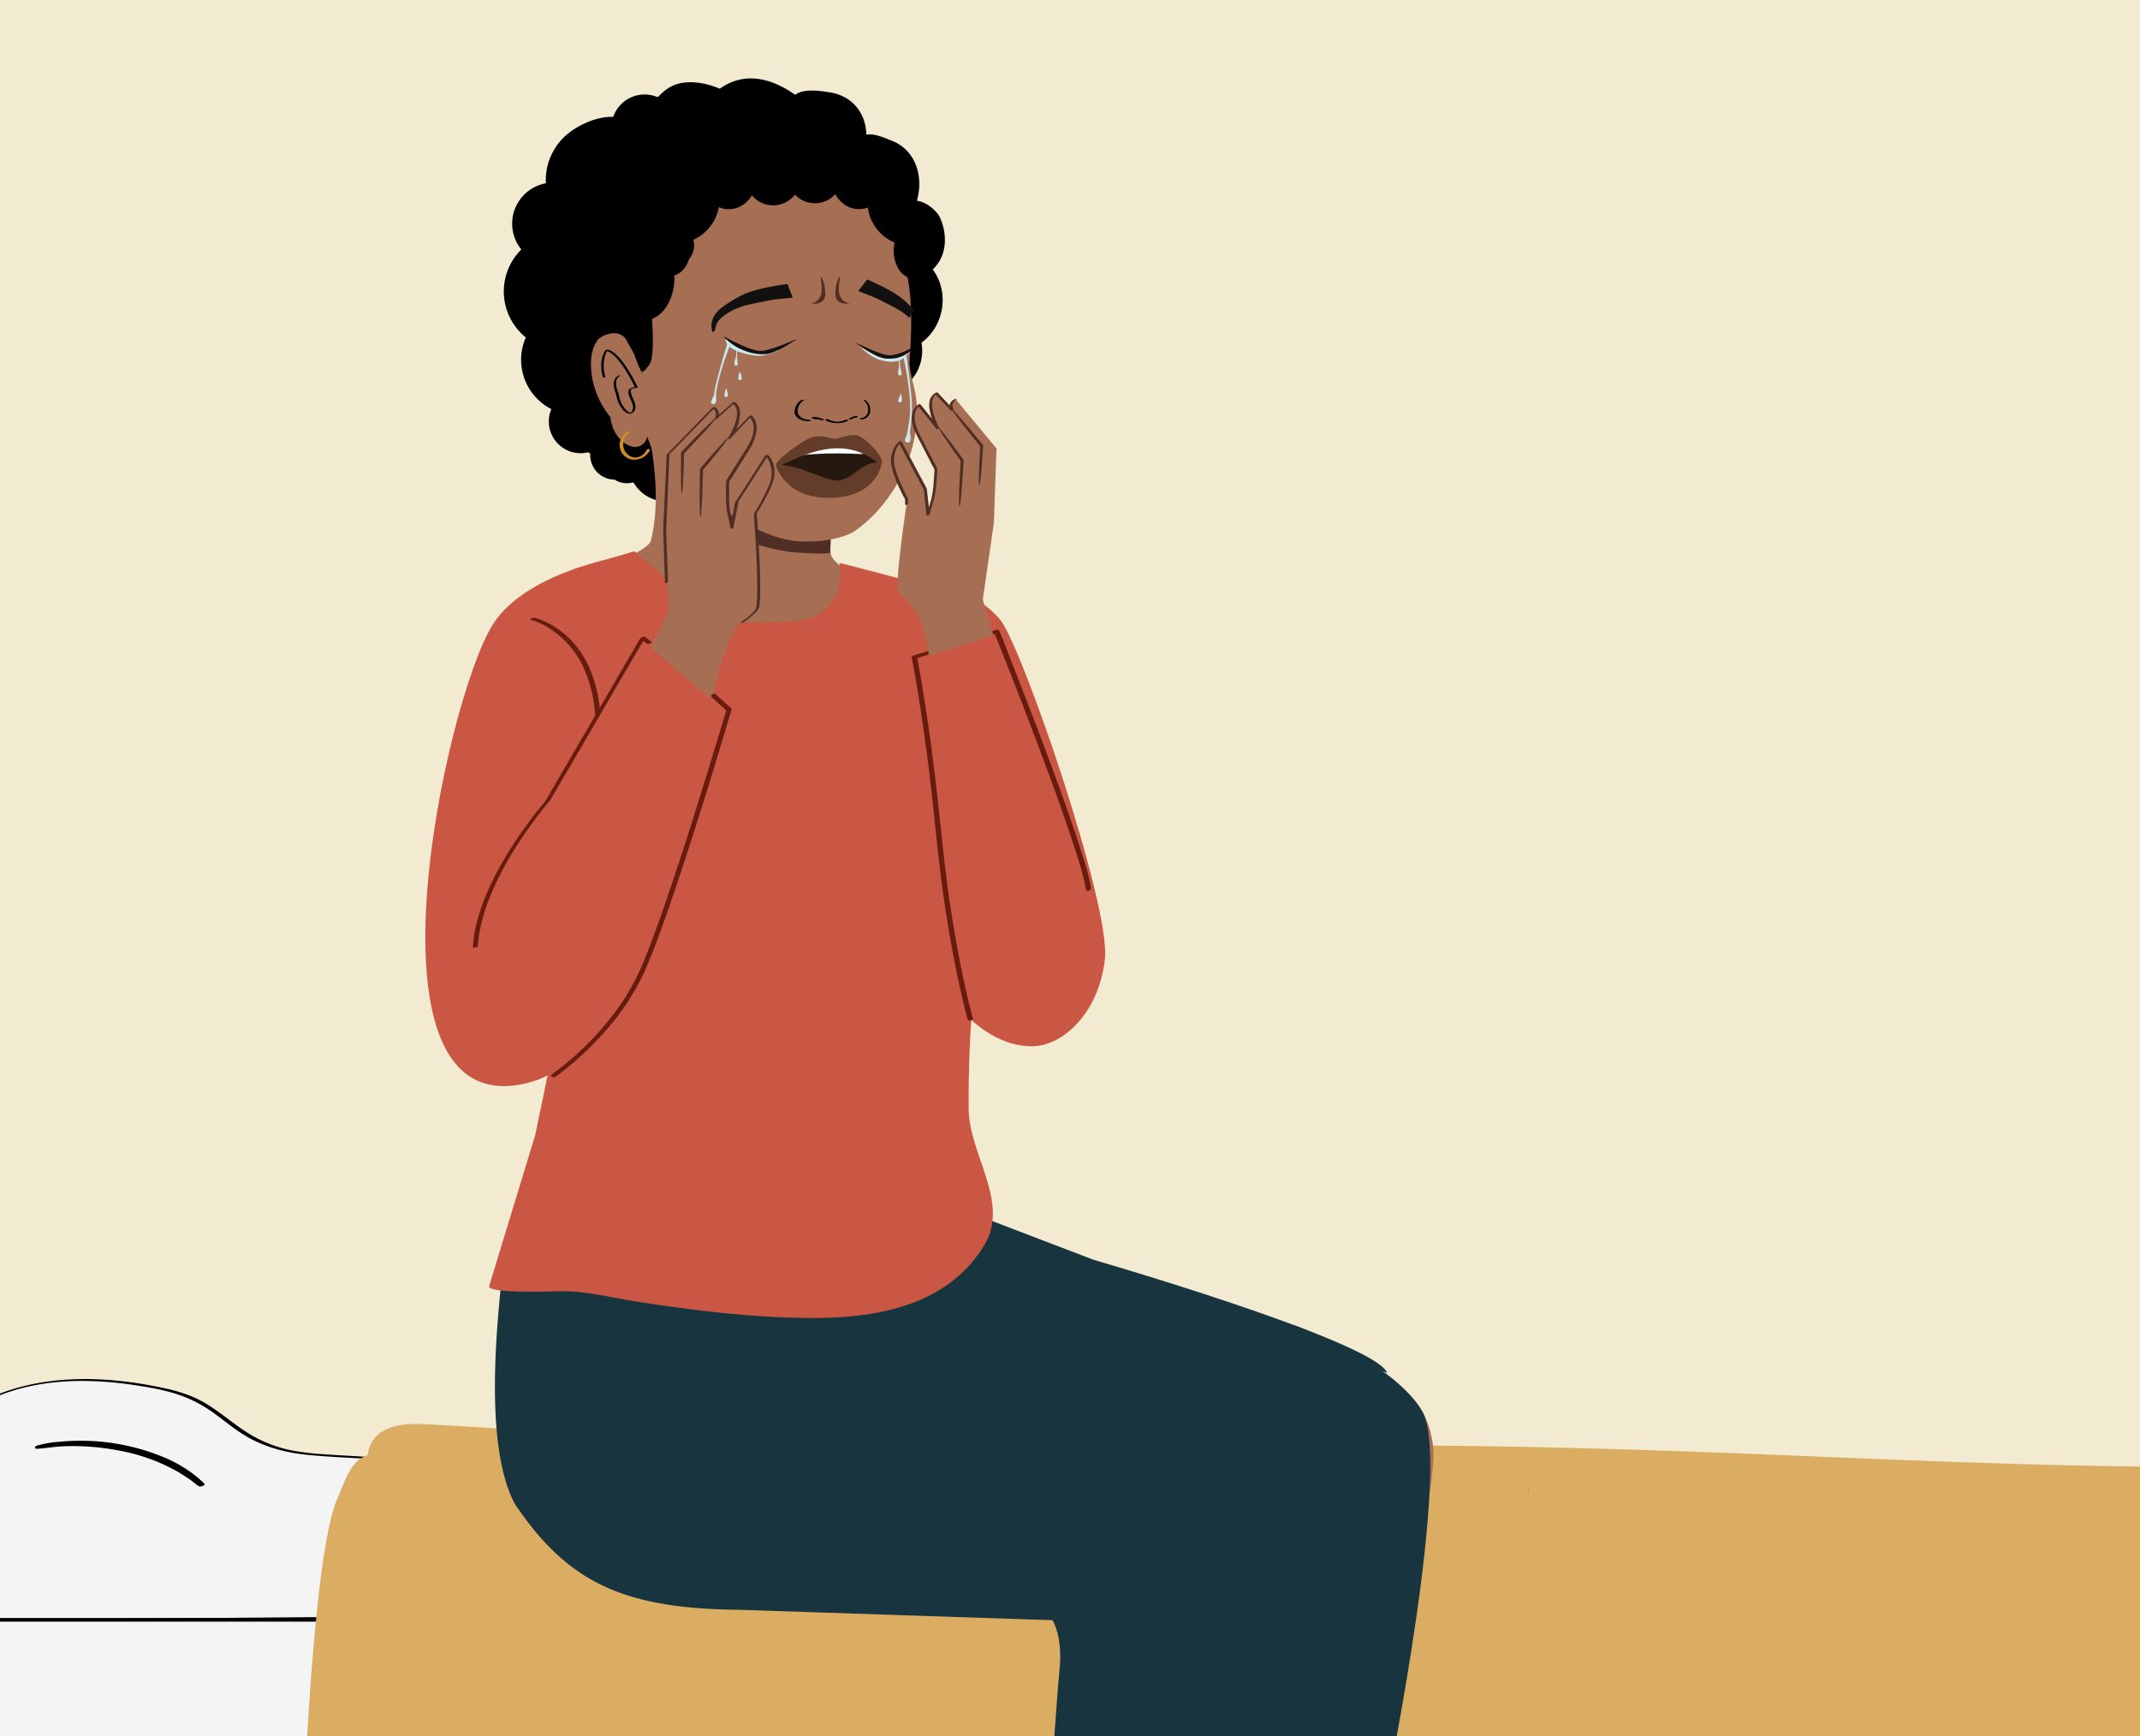 <svg xmlns="http://www.w3.org/2000/svg" viewBox="0 0 1303.15 1057.31"><rect x="0" y="0" width="1303.15" height="1057.31" fill="#808080" stroke="none"/><defs><style>.cls-1{fill:#f2ebd1;}.cls-2{fill:#7c4b3a;}.cls-3{fill:#f4f4f4;}.cls-4{fill:#dbad63;}.cls-5{fill:#a66e53;}.cls-6{fill:#4f2e25;}.cls-7{fill:#010101;}.cls-8{fill:#13110f;}.cls-9{fill:#ce8d2a;}.cls-10{fill:#a66f54;}.cls-11{fill:#18343f;}.cls-12{fill:#24180f;}.cls-13{fill:#fff;}.cls-14{fill:#643c2a;}.cls-15{fill:#c95744;}.cls-16{fill:#681c0e;}.cls-17{fill:#c8e8eb;}</style></defs><g id="Layer_12" data-name="Layer 12"><polyline class="cls-1" points="1390.86 1350.37 1390.86 -39.33 -129.88 -39.33 -129.88 1350.37"/><path class="cls-2" d="M1542.4,930.26v529.68h-51.08V1339.8H-85.77v120.14h-51.08V927.43a16.4,16.4,0,0,1,16.26-16.5h18.52a16.4,16.4,0,0,1,16.3,16.5V1142.7h1577v-218h0a16.4,16.4,0,0,1,16.3-16.5H1526C1535,908.21,1542.27,915.59,1542.4,930.26Z"/><path class="cls-3" d="M309.34,984.33l-366.22,3c-19.27-12.68-14.24-49.56,4.84-56.8-13.46-33.18,8.9-60.3,42.17-77.07s73.71-15.4,110.44-7.28,38.14,29.16,74.85,37.3c24.55,5.46,84.19,1.73,105,15.11C308.79,916.8,321.34,954.07,309.34,984.33Z"/><path d="M310.32,983.77l-12,.09-32.06.27-46.89.38-55.59.45-59.38.49-57.06.47-49.34.4-36,.29-11.31.1c-1.93,0-3.93.19-5.85,0-1-.07-.48,0-1.58-.85a26.74,26.74,0,0,1-8.95-13,40,40,0,0,1,3.5-32.22c2.5-4.17,6.09-8,10.7-9.84.14-.06,1.12-.37,1-.68a50.73,50.73,0,0,1-3.78-23.56,48.85,48.85,0,0,1,7.44-21.21c9-14.48,23.88-24.91,39-32.31,18.15-8.9,38.46-12.19,58.55-12.13a210.4,210.4,0,0,1,30.7,2.46c9.81,1.47,19.85,3.17,29.2,6.57a81.05,81.05,0,0,1,19.37,10.38c5.46,3.88,10.6,8.2,16.18,11.92,12.1,8.06,25.85,12.1,40.21,13.59,14.79,1.54,29.67,1.87,44.49,3,13.72,1,28.27,2,41.26,6.89,6.37,2.39,11.9,6.46,16.85,11.07a73.39,73.39,0,0,1,14.82,19.39,72.46,72.46,0,0,1,7.5,47,64.81,64.81,0,0,1-3.34,11.51c-.16.39,2.65.17,2.93-.56,12.11-30.91-1.17-69-29.47-86.28-4.9-3-10.6-4.64-16.15-5.9a177.12,177.12,0,0,0-21.74-3.3c-15.57-1.55-31.22-2-46.81-3.14a155,155,0,0,1-18.48-2.19,80.29,80.29,0,0,1-23.95-8.72c-12.43-7-22.44-17.49-35.56-23.41-8.68-3.92-18-5.91-27.34-7.59A234,234,0,0,0,61.45,840c-20-1-40.39,1-59.32,7.8-29.08,10.44-64.58,35.74-59.07,71a55.75,55.75,0,0,0,3.41,12.09l1-.67c-9.86,3.85-15.39,13.54-17.29,23.57-2,10.56-.19,22.75,7.56,30.7,1.19,1.23,2.93,3.29,4.73,3.36.6,0,1.2,0,1.8,0l8-.07,31-.25,46.32-.38,55.87-.46,59.7-.48,57.8-.48,50.16-.41,36.79-.3,17.69-.14h.76a3.47,3.47,0,0,0,2.11-.56C310.77,984,311.05,983.76,310.32,983.77Z"/><g id="freepik--Character--inject-2"><path class="cls-3" d="M1428.87,986.36H-48.27c-20.71,0-37.5,16-37.5,35.71v144.45c0,23.44,20,42.45,44.58,42.45H1491.68V1046.16c0-33.09-28.18-59.92-62.93-59.92Z"/><path d="M1429.52,985.25H-41.25c-14.14,0-27.9,2.52-37.71,14.1-8.47,10-8.56,21.41-8.56,33.6v49c0,28.19-.56,56.45,0,84.64.53,26.69,23,43.38,48.3,43.47,21.72.08,43.44,0,65.17,0H1491c.64,0,2.39-.31,2.39-1.29v-142.2c0-10.27.91-21.29-1-31.44-5.6-30-33.51-49.53-63.06-50-.59,0-3.31.82-2.25,1.83l.13.12c1,.95,4.29-.41,3.21-1.44l-.13-.12-2.24,1.84c29.89.5,57.36,21.29,61.34,51.83,1.23,9.43.48,19.38.48,28.86v141.09l2.39-1.29H-36.62c-24.56,0-46.8-15.36-47.4-41.71-.66-28.4,0-56.89,0-85.3v-48.25c0-15,1-29.36,15-38.92,9.52-6.5,19.35-6.19,30-6.19H1428.23C1429.71,987.48,1431.86,985.25,1429.52,985.25Z"/><path class="cls-4" d="M1492.92,1239.67V963.2c-.06-37.43-27.23-67.76-60.79-67.88l-76.48-.38c-.88-.88-1.81-1.78-2.72-2.67a31.69,31.69,0,0,1-8.3,1.07c-82.37-.06-164.69-3.31-247-6.75-143.48-6-286.45-9.94-429.94-2-139.81,7.75-270.45-10.4-410.52-17.42-9.3-.46-31.14,0-33.22,18.77-10,4.07-11.81,10.71-18.8,27.28-16,37.93-22.33,216.52-24.43,298l-8.61,119.22c46.52,1.58,86.37-42.1,132.74-46.81,55.72-5.66,107,45.68,162.81,40.52,44.32-4.12,82.11-43.52,126.47-48.52,51.57-6,101.27,35.65,152.58,27.32,37.9-6.29,72.44-39.52,110.26-32.48,29.28,5.33,52.84,34.31,82.38,37.48,42.34,4.58,76.51-44.56,118.85-49.1,55.68-6,99.66,65.47,155.68,64.76,43.68-.67,80.09-45.31,123.78-46.48,21.77-.58,42.46,9.83,63.07,18.08s43.46,14.41,63.85,5.49S1494.53,1289.65,1492.92,1239.67Z"/></g><path d="M119.5,901.21l-1.77-1.55-2.29-1.6a47.84,47.84,0,0,0-5.53-3.73l-3.3-2-3.7-1.88c-2.52-1.38-5.34-2.42-8.28-3.69A129.88,129.88,0,0,0,75,881.07a150.77,150.77,0,0,0-20.15-2.53,136.26,136.26,0,0,0-16.54.19c-2.34.16-4.47.41-6.33.65s-3.44.47-4.75.76a21.4,21.4,0,0,0-4,.93,26.69,26.69,0,0,0,4.08-.38c1.29-.22,2.89-.33,4.75-.52a60.64,60.64,0,0,1,6.31-.43,132.14,132.14,0,0,1,16.45,0,169.09,169.09,0,0,1,20,2.71,142.65,142.65,0,0,1,19.55,5.44c2.91,1.25,5.73,2.23,8.26,3.56l3.67,1.77,3.3,1.9a61.8,61.8,0,0,1,5.58,3.48l2.29,1.52,1.81,1.42a27.6,27.6,0,0,0,3.47,2.58A29.86,29.86,0,0,0,119.5,901.21Z"/><path d="M121.25,900.48a79,79,0,0,0-21-12.89,131.84,131.84,0,0,0-50-10.27A134,134,0,0,0,35.6,878a61.76,61.76,0,0,0-12.68,2.19c-.5.16-1.55.51-1.63,1.17s.64.83,1.14.82c3.81-.09,7.62-.79,11.41-1.14s7.6-.47,11.39-.45a147.3,147.3,0,0,1,26.17,2.51,114.62,114.62,0,0,1,36.22,12.74c2.55,1.46,5,3.05,7.42,4.67l.66.44c.35.24-.13-.1,0,0l1.27,1c1.37,1.07,2.69,2.16,4.16,3.1.8.52,4.26-.57,3.25-1.64a33.42,33.42,0,0,0-3.17-2.9,2.56,2.56,0,0,0-2.49,0c-.36.15-1.68.95-1,1.49a33.53,33.53,0,0,1,3.17,2.91l3.25-1.64c-2-1.25-3.61-2.88-5.54-4.16-2.36-1.58-4.7-3.23-7.19-4.6-3.2-1.78-6.38-3.55-9.74-5-16-7-33.95-10.49-51.42-10.95-4.32-.11-8.62,0-12.93.24-2.29.11-4.58.38-6.86.59s-4.38.65-6.59.7l-.48,2A54.36,54.36,0,0,1,34,880.12a119.41,119.41,0,0,1,12.25-.68,135.79,135.79,0,0,1,24.89,2.16c12.29,2.17,24.74,6.13,35.49,12.58a76.29,76.29,0,0,1,11.09,7.76C118.74,902.81,122.26,901.36,121.25,900.48Z"/><path d="M317.45,151.93a25,25,0,0,1,21-40.68,27.27,27.27,0,0,1,33.89-33,20.18,20.18,0,0,1,34.24-15c.39-.36.79-.72,1.2-1.06a28.68,28.68,0,0,1,40.41,3.54,23.75,23.75,0,0,1,28.68,13.43l45.57,176.42a45.35,45.35,0,0,1-43.12,26.16,39.47,39.47,0,0,1-53.61,11.94,22.95,22.95,0,0,1-39.92.1c-2,.36-6.71,1.38-11.45-1.69,2.16-6.44,4.09-12.41-4.72-12.38s-17.62-8-18.78-16.78c-.79-5.93-8.39-9.11-13.52-7.71a10.51,10.51,0,0,0-2.1.8,20.09,20.09,0,0,1,3.1-5.73l-.86-.37a33.72,33.72,0,0,1-17.27-44.44,36.93,36.93,0,0,1-3-2.72A35.94,35.94,0,0,1,317.45,151.93Z"/><path class="cls-5" d="M391.24,247.34s14.17,47.8,5,82.21c-1.28,4.79-24.69,15.09-24.7,15.09,1-.55,22.47,14.24,23.39,14.8,16.29,9.94,15,39.49,36,41.57,22.2,2.21,55.48,8.7,76.26.49,14.57-5.76,13.88-31.61,25.65-41.45,0,0-24.88-16.14-26.68-21.71s-1-52.62-1-52.62"/><path class="cls-6" d="M428.68,302.2s-.42,25.73,52.42,33.95c0,0,22.52,1.76,24.39.4l.73-14Z"/><circle cx="374.39" cy="277.09" r="15"/><circle cx="353.53" cy="256.64" r="19.34"/><path d="M544.46,238.56c11.82-4.23,19-17.07,16.68-29.84,13.42-10,16.93-29.38,7.82-43.27q-.47-.7-1-1.38c8.75-8,9.18-21.18,4.37-31.76-1.68-3.68-8.44-9.68-14-10,4.32-15.24-.93-31-15.27-36.63-4.59-1.79-10.66-4.59-15.54-3.68-.11-12.7-8.29-23.64-22.19-25.74-6.4-1-15.72-2.46-21.13,1.46-15.18-10.75-33.18-15.11-49-1.18a38.28,38.28,0,0,0-3.08,3c-16.58-9.45-37.65-2.71-47.08,15.07-.16.29-.31.59-.46.9-10.28-10.07-33.79-1-43.41,10.41s-11,26.1-5.85,37.29c-11.87,5.87-17.25,20.65-12,33a23.45,23.45,0,0,0,7.95,10C318,185,320.93,211,337.84,225c-2.75,19.71,6,38.89,22.14,48.57"/><path class="cls-5" d="M514.11,118.72c.15.11.32.21.48.32a5.3,5.3,0,0,1-.49-.71Zm18.12,3.33q.4.36.87.72v-.33S532.22,121.66,532.23,122.05ZM421.15,294.54c17.25,16.95,43.14,32.45,62.54,34.82,9.5,1.16,28.5.15,38-6.81,23.79-17.47,40.1-49.88,36.1-80.71-.74-5.68-4.24-16.26-3.93-21.74.35-6.33,3.26-38.15-2.75-57.28-7.32-23.31-17.92-33.47-17.92-33.47-.91-3.94,9-2.28,6.83-5.42l-1.72,0a1.7,1.7,0,0,1,.88,1.57,13.48,13.48,0,0,1-6.06-2.75v.06c-2.57,1.22-5.17.07-7.34-1.88,0,.39.44,1.18.87,1.17a8.63,8.63,0,0,1-6.92-2.28c0,.39.45,1.18.46,1.57a15.7,15.7,0,0,1-5.58-2.37c.4.51,10.1-1.12,10.1-.84-2.57.42.39,1.25-1.78-.7l-2.16-1.44c-2.15.42-2,1.71-3.79.16.43.39-1.24-4.34-1.24-4-2.58,0-1.88-.15-4.05-1.3,0,.39-7,2.65-7,3-2.15,0-1.56,2-3.3.43.44.39,1.53-1.67,2-1.28-2.58.43-3.53,2.1-5.71.15.44.39-8.56-4.23-8.56-4.23-2.58.43-2.14,1.24-4.31-.32.88.78-11.93-.58-11.49.2-2.15,0,4.21,7.84,2.48,6.68,0,.39-5-1.13-5-1.13-2.15.42,1.11,2.36-.64.8,0,.4.46,1.58.89,1.57-2.57,1.22-5.6.47-8.2-1.08.87.78,1.32,1.56,1.75,2-2.15,0-3.87.45-6-1.11,0,.4.88,1.57,1.31,1.57a8.56,8.56,0,0,1-6.9-.71c0,.4.88,1.18,1.31,1.57a6.14,6.14,0,0,1-5.17-.73l1.31,1.57c-1.72,0-3,.82-5.6.07,0,.39.88.77.88,1.17a15.7,15.7,0,0,1-4.31-.34c0,.39,1.3,1.17.87,1.17-1.72,0-3,.83-5.16.07.43.39.87,1.17,1.31,1.56-1.72,0-3.44.44-5.17-.33a2.83,2.83,0,0,0,.88,1.57c-1.72,0-3,.83-5.17.07,0,.39.88,1.17,1.32,1.56-1.73,0-3.45.44-5.17.06,0,.4.87.79,1.31,1.17-1.73,0-3.44.44-5.61-.32,0,.79.45,1.18.45,1.57-1.29,0-2.15-.36-3.44-.35l-2.15.82c-5.93,8-21.64,24-21.64,24-13.21,10.83-13.24,29.37-12.72,36.87s10.19,37.46,10.19,37.46c-2.19-2.74-4.17-9.09-5.5-12.23-1.32-2.75-3.33-5.84-4.66-8.59-3.95-6.28-12.54-4.19-17.22-.18l-.78,1.31c-6.47,9-4.2,31.23,8.34,45.89,1.66,16.77,18.61,24.53,22.45,12.1l2.43,6.51"/><path class="cls-7" d="M514.47,255.79a11.15,11.15,0,0,1-9.9-.38c-.63-.36-2.71.05-1.82.56,3.77,2.14,9.9,2.21,13.48.3.35-.19.28-.46-.17-.59a2.51,2.51,0,0,0-1.59.11"/><path class="cls-7" d="M501.52,255.22a17.9,17.9,0,0,0-6.13-1.33,1.39,1.39,0,0,0-.93.3c-.17.16-.21.37,0,.49a6.85,6.85,0,0,0,3.36.67,1.28,1.28,0,0,0,1-.42c.18-.28-.16-.45-.44-.44a5.47,5.47,0,0,1-2.72-.54l-.9.79a16.17,16.17,0,0,1,5.48,1.21,1.36,1.36,0,0,0,1.11-.15c.22-.13.45-.43.12-.58"/><path class="cls-7" d="M493.16,255.66c-2.46,0-5.38-1-6.63-2.74-1.89-2.66-.27-7.23,2.77-9,.33-.2.15-.44-.19-.5a2,2,0,0,0-1.31.3c-2.65,1.56-4.32,5.38-3.86,7.9.43,2.36,2.82,4,5.78,4.58a13.86,13.86,0,0,0,2.74.31c.37,0,1-.13,1.22-.41s-.17-.41-.52-.41"/><path class="cls-7" d="M519,254.48a.31.31,0,0,1,.3-.46,2.91,2.91,0,0,0,1.9-.65l.66.76a8.73,8.73,0,0,0-3.82,1.42.72.72,0,0,1-.8-.1c-.16-.13-.33-.42-.1-.58"/><path class="cls-7" d="M517.1,254.87a9.81,9.81,0,0,1,4.29-1.57.8.8,0,0,1,.66.27.33.33,0,0,1,0,.49"/><path class="cls-7" d="M524.08,254.69a5.07,5.07,0,0,0,4.21-3,6.81,6.81,0,0,0-2.08-7.6.28.28,0,0,1,.11-.5,1,1,0,0,1,.86.24,7.66,7.66,0,0,1,2.75,6.43,5.53,5.53,0,0,1-3.59,4.79,6.15,6.15,0,0,1-1.77.41.9.9,0,0,1-.81-.37c-.13-.28.09-.41.32-.42"/><path d="M388.21,235.59a90.91,90.91,0,0,0-8.66-14.72,28.69,28.69,0,0,0-6.12-6.37,8,8,0,0,0-3.25-1.55c-1.26-.19-1.75.67-2.26,1.66-2.38,4.64-2.1,10.23-.81,15.13.11.39,1.57,0,1.46-.39a23.32,23.32,0,0,1-.31-12.07,11.49,11.49,0,0,1,1.8-4.06l-1,.37c-.24,0-.06,0,.05,0s.24,0,.49.12a8.73,8.73,0,0,1,2.25,1.16c3.42,2.36,6,5.92,8.29,9.34A103.15,103.15,0,0,1,386.75,236c.2.41,1.61-.08,1.46-.39Z"/><path class="cls-8" d="M556.61,188.91c-7-8.09-12.52-11.59-28.55-18.75l-.23.32c-1.4,1.79-.62.79-2,2.6q-1.59,2.05-3.17,4.12c5.28,2.27,9.4,3.47,12.61,5.19,6.1,3.25,13.52,6.3,18.53,11.19C554.69,192,555.62,190.44,556.61,188.91Z"/><path class="cls-8" d="M479.64,173.29c.83,2.11.36.93,1.19,3.06.63,1.62,1.26,3.23,1.88,4.85-6,.82-10.56.9-14.35,1.72-7.5,1.64-16.41,2.66-23.14,6.51-3.22,1.84-7.8,4.58-9.11,8.43-.35,1-.48,4.3-2.05,4.26-.65,0-.77-3-.79-3.28-.22-6,3.73-10.07,9.13-13.65,11-7.3,17.19-9.31,37.1-12.28"/><path class="cls-9" d="M381.65,263a10.11,10.11,0,0,0-4.18,6.22,9.24,9.24,0,0,0,1.3,6.68,9.37,9.37,0,0,0,6.15,4,10.13,10.13,0,0,0,4.06-.36,10.24,10.24,0,0,0,6.73-5.36c.5-1-1.64-.87-2-.14a7.77,7.77,0,0,1-4.71,4.15,9.06,9.06,0,0,1-2.14.38l-.37,0c.26,0-.07,0-.13,0H386a8,8,0,0,1-4.9-3.1,8.2,8.2,0,0,1-1.57-5.66,8.35,8.35,0,0,1,3.52-6c.34-.25.57-.67.15-1a1.54,1.54,0,0,0-1.52.16Z"/><path d="M387.79,235.66c-2.28.05-5.6.63-5.14,3.61.43,2.77,2.28,5.13,2.73,7.91a4.34,4.34,0,0,1-.93,3.79c-.41.44-.61.38-1.3.07a7.25,7.25,0,0,1-2-1.52,16.53,16.53,0,0,1-3.54-6c-.54-1.54-.65-3.18-1.25-4.68-1.2-3-2.48-8.23,1.28-9.94.87-.4-.49-.37-.85-.21-3.61,1.64-3.43,5.68-2.44,9a33.72,33.72,0,0,1,1,3.25,19.22,19.22,0,0,0,3,7.33c1.5,2.14,4.72,5.22,7.32,2.72,2.33-2.24,1-5.61-.09-8.12a14.08,14.08,0,0,1-1.49-4.42c-.12-1.94,1.53-2.17,3.11-2.2.4,0,1.59-.63.62-.61Z"/><path class="cls-10" d="M872.49,879.28c-4.31-30.87-26.8-47.1-76.42-54.79-33.86-5.23-186.31-17.4-186.31-17.4l-29,82.58c-26,31.22-60.3,76.54-42.09,78.93,27.9,3.66,170.32-.33,170.32-.33s-18.74,32-45.28,90.65c-32.48,71.77-29.51,285.45-29.51,285.45l67.41-.21,2.24-5.76,28.26,3.41S881.47,943.54,872.49,879.28Z"/><path d="M742.13,925.92a31.22,31.22,0,0,0-7,5.07,156.18,156.18,0,0,0-27.59,30.34,28.44,28.44,0,0,0-4.25,7.27c.53.34,7.89-10.25,18.63-22S742.55,926.38,742.13,925.92Z"/><path class="cls-11" d="M344.2,749.5c10.29,4.31-3.17,11.49,7.61,10.87,9.66-.55,20,8.83,29.43,6.63s11.47,7.25,20.79,4.55c19.15-5.56,34.7,9.89,53,1.59,34-15.46,42.37-14.66,68.76-42.8,4.83,13,38.33,1.65,51.13,2l91.17,34.84S837,816.7,844.72,836l-6.88-2.64s-43.33,2.35-75.33,59.15c-26.37,46.81-99.68,94.82-99.68,94.82l-212.24-7.06c-71.18-.61-104.85-16.73-137-64.34-21.86-40.64-7.85-133-7-149.55a.7.7,0,0,1,1.16-.49C312.65,770.33,337.46,746.69,344.2,749.5Z"/><path class="cls-6" d="M808.75,857.13a52.67,52.67,0,0,1,24.12,8.58,35.65,35.65,0,0,1,13.8,17.48c3,8.35,2.33,17.07,1.37,25.71-2.15,19.27-6,38.38-10.29,57.28q-8.12,35.76-19.28,70.75c-7.31,22.8-15.63,45.3-25.88,67-7,14.72-13.1,29.82-19.05,45-7.27,18.45-14.17,37.05-20.92,55.7q-10,27.65-19.55,55.46-7.65,22.2-15.09,44.46-3.79,11.34-7.52,22.69l-.33,1c-.23.71,1.88.44,2.11-.27,1.74-5.36,3.52-10.71,5.3-16.07q6.8-20.44,13.76-40.82,9.35-27.32,19-54.5c6.82-19.1,13.8-38.15,21.09-57.08,6.28-16.33,12.75-32.61,19.94-48.57,4-8.86,8.2-17.6,11.93-26.58,4.65-11.22,8.88-22.62,12.81-34.12,8.1-23.66,15-47.74,20.89-72a623.24,623.24,0,0,0,12.14-61.46c1.1-8,2.44-16.33,1.71-24.4a36.54,36.54,0,0,0-9.52-21.87c-7.6-8.08-18.71-12.63-29.55-14.2-.73-.1-1.46-.2-2.2-.25s-2.23,1.07-.82,1.18Z"/><path d="M930.65,907.7a.74.74,0,0,0,.29.08c0-.25,0-.5,0-.75Z"/><path d="M479,101l38.51-17.32c11.88,5.32,17.05,18.33,26.33,28.78,12.93,14.56,20.48,25.2,20.52,45.07a22.14,22.14,0,0,0,1.5,8.29c-.45.32-.9.63-1.37.91a13.14,13.14,0,0,1-10.71,2.5,12.56,12.56,0,0,1-7.08-6.28,22.26,22.26,0,0,1-1.92-15.23,27,27,0,0,1-16.33-21.35c-7.53,2.81-15.92-.66-19.77-8.15a16.69,16.69,0,0,1-16.38,5.06C482.9,121,477,111,479,101Z"/><path d="M488.3,103.09,450.64,84c-12.12,4.76-23.72,10.86-33.48,20.87-13.6,13.94-15.8,30.86-16.77,50.7a22.44,22.44,0,0,1-1.88,8.22c.43.34.86.67,1.32,1a13.16,13.16,0,0,0,10.58,3,12.62,12.62,0,0,0,7.37-5.94,22.21,22.21,0,0,0,2.63-15.12,27.08,27.08,0,0,0,17.31-20.57c7.38,3.16,15.93.09,20.13-7.22A16.66,16.66,0,0,0,474,124.72C483.5,122.84,489.91,113.15,488.3,103.09Z"/><path d="M422.64,150a12.56,12.56,0,0,1-13,12.08c3.42,10.34-1.24,33.45-19.7,33.41-19-.81-32.54-1.43-48.95-12a41.39,41.39,0,0,1-8.19-6.95,18.43,18.43,0,0,1,1.75-7,174.32,174.32,0,0,1,10.83-18.43,6.63,6.63,0,0,0,1.2-4.18,9.1,9.1,0,0,0-3-4.33,15.64,15.64,0,0,1,9.09-25.91,9,9,0,0,1,.56-12.42,43.89,43.89,0,0,1,11.58-7.49c7.54-4.36,14-11.24,22.51-12.91a21.54,21.54,0,0,1,22.55,10.21,30.67,30.67,0,0,1,18-1.16,12.54,12.54,0,0,1,9.1,13.86l1.59.43a25.78,25.78,0,0,1-22.3,31.33A12.58,12.58,0,0,1,422.64,150Z"/><path d="M396,182.3s3.85,33.87-.59,39.76-4.42,6.33-7.76-4.8a182.49,182.49,0,0,0-8.53-22.15Z"/><path d="M441.38,55.48s-12.27-6.92-25.54-5.11-19.3,15.09-19.3,15.09Z"/><path class="cls-11" d="M640.8,986.4s6.39,9.49,4.46,29.74-4.46,59.59-4.46,59.59l203.92,11.94S885,890,865.74,858.83s-77.31-51.74-77.31-51.74Z"/></g><g id="Layer_11" data-name="Layer 11"><path class="cls-12" d="M508.86,271c-10.49.31-29.45,6.15-34,10.35,0,0,8.68,14.75,33,14s27.64-14.68,27.64-14.68S522.21,270.65,508.86,271Z"/><path class="cls-13" d="M480.63,277.84s12.45-1.38,22.4-1.67,22.45.35,22.45.35,1.38-7.49-16.66-7S480.63,277.84,480.63,277.84Z"/><path class="cls-14" d="M510,292.8c-11.43-1.29-24.3-10.71-37.55-9.5,0,0,5.28,20.69,33.87,19.85s30.76-21.75,30.76-21.75C523.82,281,521.38,290.85,510,292.8Z"/><path class="cls-14" d="M521.12,265c-6-.27-9.76,2.12-12.37,2.2s-6.49-2.09-12.48-1.47c-5.61.58-26.12,16-23.41,17.67s18-9.86,36.06-10.4,25.23,10.72,27.84,8.86S526.76,265.25,521.12,265Z"/><path class="cls-5" d="M405.07,323.36l2-45.06,27-27.71a3.79,3.79,0,0,1,.66.44,4.36,4.36,0,0,1,.65,6.14l10.53-9.51c7.88,5.51-2.78,21.37-2.78,21.37l12.7-13.43c6.84,6.42-.65,17.73-.65,17.73L442.42,293.8s-.54,14,.6,18.66,1.91,9.53,1.91,9.53l3-15.58,17.56-27.36s3.47,2.87,3.85,10.16-10.53,24.18-10.53,24.18,3.35,46.21,1.4,55.62"/><path class="cls-6" d="M406.4,323.14l1.66-36.8.32-7.17a4.35,4.35,0,0,1,.05-1.08c-.11.37,0,.1.13,0a7.06,7.06,0,0,0,.66-.68L423,263.28l12.37-12.7-1.62.35a4.27,4.27,0,0,1,1.32,6.3c-.43.58,1.34.17,1.61-.07l10.53-9.51-1.62.35c4.1,3,3,8.61,1.47,12.69a40.36,40.36,0,0,1-4.24,8.4c-.39.59,1.34.22,1.61-.07l12.69-13.43-1.62.35c4.72,4.58,2.67,11.75-.21,16.76-1.25,2.16-3,4.77-4.42,7.09L443,292.35a4.86,4.86,0,0,0-1,2c-.22,2.26-.12,4.59-.12,6.85a70.62,70.62,0,0,0,.48,10.18c.53,3.64,1.58,7.21,2.17,10.85.07.46,1.66,0,1.74-.37l1.9-10,1-5.11a2.78,2.78,0,0,1,.51-1.17l12.75-19.86,4.4-6.84-1.69.45c2.31,1.94,3.28,5.55,3.64,8.38.49,3.88-.85,7.51-2.37,11a101.93,101.93,0,0,1-5.58,10.79c-.63,1.07-1.27,2.14-1.93,3.2a2.67,2.67,0,0,0-.5.92,5.86,5.86,0,0,0,.08,1.18l.18,2.63c.19,2.77.36,5.54.53,8.32.45,7.7.84,15.42,1.07,23.14.11,4,.19,8.09.13,12.13a45.33,45.33,0,0,1-.58,8.07c-.1.5,1.63.22,1.73-.27a40.7,40.7,0,0,0,.57-6.8c.09-3.47.05-6.94,0-10.4-.17-7.91-.55-15.81-1-23.71-.27-4.79-.49-9.6-.91-14.39,0-.44,0-.26.08-.51.41-.81,1-1.58,1.45-2.36,2-3.27,3.83-6.62,5.47-10.08s3.64-7.64,3.5-11.65c-.12-3.39-1.14-7.92-3.9-10.24-.41-.34-1.44.07-1.69.45l-10.91,17-5.86,9.14a7.41,7.41,0,0,0-.8,1.28,25.42,25.42,0,0,0-.76,4l-2.2,11.54,1.75-.37c-.55-3.38-1.37-6.7-2-10a49,49,0,0,1-.59-8.64c0-2.77,0-5.55.07-8.32a2.73,2.73,0,0,1,.63-2l7.62-12.2,3.56-5.69c.29-.47.58-.94.88-1.41,0-.05.21-.34.06-.11.1-.15.19-.3.28-.45,3.16-5.17,5.31-12.77.38-17.55-.35-.34-1.34.05-1.62.35l-12.7,13.43,1.61-.07a40.12,40.12,0,0,0,4.45-8.85c1.49-4.16,2.48-9.8-1.65-12.8-.43-.31-1.28,0-1.62.35l-10.54,9.51,1.61-.07a4.61,4.61,0,0,0-1.29-6.86,1.58,1.58,0,0,0-1.62.35l-25.35,26c-.59.61-1.62,1.29-1.73,2.15-.25,1.81-.17,3.73-.25,5.56l-1,22.75-.74,16.48c0,.36,1.73.11,1.75-.47Z"/><path class="cls-6" d="M426.25,307.86c-.05-4.8,0-11.39.15-18.68l0-2v-.31l.22-.25c4.43-5.21,8.47-9.83,11.44-13s4.87-5.17,5-5a29.37,29.37,0,0,1-4.11,5.79c-2.65,3.44-6.59,8.18-11,13.41l.21-.56a12,12,0,0,0,0,2c-.17,7.31-.39,13.91-.67,18.68s-.57,7.72-.81,7.73S426.3,312.67,426.25,307.86Z"/><path class="cls-6" d="M415.24,294.74c-.07-4.38-.06-10.5.05-17.34v-.35l.25-.25,1.49-1.57c5.09-5.3,9.76-10,13.2-13.4s5.68-5.35,5.85-5.18-1.7,2.48-4.92,6.07-7.79,8.38-12.82,13.75L416.82,278l.25-.61c-.15,6.94-.38,13-.64,17.36a29.5,29.5,0,0,1-.74,7.07C415.45,301.85,415.31,299.13,415.24,294.74Z"/><path class="cls-6" d="M598.23,313.77c1-4.7,2.22-11.18,3.47-18.36l.35-2,.08-.3-.17-.29c-3.34-6-6.41-11.29-8.71-15s-3.77-6-4-5.88a29.87,29.87,0,0,0,2.91,6.47c1.93,3.9,4.88,9.31,8.2,15.29l-.1-.59a11.21,11.21,0,0,1-.35,2c-1.25,7.2-2.31,13.72-3,18.46s-.94,7.68-.7,7.74S597.25,318.47,598.23,313.77Z"/><path class="cls-15" d="M387.2,337.08s-65.85,8.83-87.32,43.54C270.67,427.84,214.72,687.24,322,659.26c77.63-20.24,82.51-203.47,82.51-203.47l-14.14-99.41"/><path class="cls-15" d="M589.86,675.31c.21,27.53,25.29,56.91,9.58,82.86C577.16,795,534,802.77,494.31,802.59c-35.87-.16-71.56-4.51-106.95-10.05-16-2.52-32.54-6.95-48.59-6.21-2.51.11-42.37,1.34-40.92-3.14l28.07-92,7.53-36.31L305,389.09l44.67-42.57,36.6-10.83,16.62,14c12.45,15.44,33.88,28.91,54.44,29.34,6,.13,22.19-.22,28.62-1,17.93-2.06,28.46-16.43,25.25-35.07-.1-.6,35.55,9.28,38.21,9.65,14.2,2,40.37,11.17,43.78,16.51,0,0,9.83,145.72,9.9,167C603.1,551,589.21,586.46,589.86,675.31Z"/><path class="cls-15" d="M555.59,345.77S595.74,359.9,609.48,378s66.82,173.48,63.37,205.75-24.72,52.58-43.41,53.34-35.81-12.39-43.22-21.68C575.74,602.27,579,592,579,592L555.59,345.77"/><path class="cls-5" d="M470.32,287.9c.38,7.5-10.83,24.86-10.83,24.86s3.45,47.5,1.44,57.18c-.5,2.39-11.72,9.4-14.68,15.85a188.75,188.75,0,0,0-12.68,40.41l-37.36-31.85,11.15-22.68L404.28,323l2.08-46.31,27.76-28.49a4.9,4.9,0,0,1,.67.45,4.49,4.49,0,0,1,.67,6.32l10.82-9.78c8.1,5.66-2.86,22-2.86,22l13.06-13.81c7,6.6-.67,18.22-.67,18.22l-13.14,21.05s-.55,14.43.62,19.18,2,9.8,2,9.8l3.05-16,18.05-28.12S469.93,280.41,470.32,287.9Z"/><path class="cls-6" d="M406.78,354.4l-.92-25.81c-.08-2.08-.28-4.21-.19-6.3l.45-10,1.4-31.14.18-4a3.26,3.26,0,0,1,0-.7c-.1.35.06,0,.24-.14,2.62-2.46,5-5.18,7.56-7.76l19.48-20,.4-.42-1.67.36A4.41,4.41,0,0,1,435.1,255c-.43.58,1.37.17,1.65-.08l10.83-9.78-1.67.36c4.22,3.06,3,8.85,1.51,13a40.55,40.55,0,0,1-2.79,6c-.35.64-.72,1.27-1.1,1.89-.11.19-.23.38-.35.56s-.26.39-.11.17c-.4.6,1.37.21,1.65-.08l13-13.81-1.67.36c4.85,4.71,2.75,12.07-.2,17.22-1.43,2.49-3,4.88-4.56,7.32l-8.07,12.92a4.92,4.92,0,0,0-1,2.08c-.18,2.33-.12,4.7-.12,7a70.75,70.75,0,0,0,.5,10.49c.55,3.72,1.62,7.38,2.22,11.12.07.46,1.72,0,1.79-.39l2-10.31,1-5.2a2.93,2.93,0,0,1,.53-1.18l13.06-20.35,4.56-7.1-1.73.46c2.78,2.34,3.77,7,3.9,10.37.14,4-1.86,8.11-3.52,11.62a119,119,0,0,1-6,11c-.61,1-1.39,1.75-1.3,2.92,1,14.42,1.9,28.9,2,43.37a102.23,102.23,0,0,1-.31,10.93,7.17,7.17,0,0,1-1.32,4.06c-2.18,2.73-5.36,4.76-8.09,6.89-.75.58,1,.41,1.4.13a76,76,0,0,0,7.42-6.09,7.09,7.09,0,0,0,2.23-4.07,64.81,64.81,0,0,0,.47-8.59c.08-8.61-.3-17.22-.73-25.82q-.51-10.1-1.21-20.2a8.83,8.83,0,0,1-.11-1.62c0-.24,0,0,0-.1a4.94,4.94,0,0,1,.53-.84c1.95-3.13,3.78-6.34,5.46-9.62,2.1-4.12,4.53-8.8,4.81-13.5.21-3.69-1-8.95-4-11.47-.42-.35-1.49.07-1.74.46L454.78,295l-6.06,9.44a8.48,8.48,0,0,0-.84,1.33,24.18,24.18,0,0,0-.75,4l-2.29,12,1.79-.39c-.55-3.44-1.38-6.81-2.07-10.23a49.57,49.57,0,0,1-.63-9c0-2.82,0-5.65.07-8.48a2.91,2.91,0,0,1,.68-2.17c4.24-6.79,8.55-13.53,12.71-20.36,3.24-5.32,5.48-13.13.4-18.06-.35-.34-1.38.06-1.67.36l-13.05,13.81,1.65-.08a41.9,41.9,0,0,0,4.58-9.09c1.52-4.28,2.55-10.08-1.7-13.16-.43-.31-1.32.05-1.67.36L435.1,255l1.65-.08a4.73,4.73,0,0,0-1.32-7,1.67,1.67,0,0,0-1.67.36L416.52,266l-9.23,9.48c-.41.42-1.17.95-1.36,1.52a8.72,8.72,0,0,0-.1,2.11l-1.33,29.69c-.26,5.72-.76,11.46-.55,17.18l1,28.23,0,.71c0,.4,1.82.09,1.8-.48Z"/><path class="cls-6" d="M426.06,307.08c-.06-4.94,0-11.71.15-19.21l0-2.07v-.32l.22-.25c4.55-5.36,8.71-10.11,11.77-13.4s5-5.31,5.18-5.14a30.73,30.73,0,0,1-4.23,5.95c-2.72,3.55-6.77,8.42-11.31,13.79l.21-.58a14,14,0,0,0,0,2c-.17,7.51-.39,14.3-.68,19.21s-.59,7.93-.83,7.94S426.11,312,426.06,307.08Z"/><path class="cls-6" d="M414.73,293.59c-.07-4.51-.06-10.8,0-17.83v-.36l.26-.26,1.53-1.61c5.23-5.45,10-10.31,13.58-13.78s5.83-5.5,6-5.32-1.75,2.55-5.06,6.24-8,8.62-13.18,14.13l-1.56,1.62.27-.63c-.16,7.14-.39,13.33-.66,17.85a30.57,30.57,0,0,1-.76,7.26C415,300.89,414.8,298.1,414.73,293.59Z"/><path class="cls-16" d="M338.27,655.62a124.72,124.72,0,0,0,10.06-7.86,191.09,191.09,0,0,0,22-21.87A144.76,144.76,0,0,0,392,592.66c3-6.57,5.62-13.32,8.16-20.09,3.27-8.73,6.36-17.53,9.38-26.35q5-14.7,9.79-29.48t9.33-29.33q4.06-13,8-26,2.94-9.65,5.84-19.29,1.41-4.69,2.8-9.39l.12-.41a.92.92,0,0,0-.3-1.11l-9.29-8.44c-1.05-1-3.75.61-2.39,1.83l9.29,8.44-.3-1.11c-.63,2.13-1.26,4.25-1.9,6.38q-2.56,8.56-5.16,17.11-3.72,12.24-7.51,24.45-4.47,14.34-9,28.64-4.77,14.84-9.71,29.62c-3.1,9.2-6.26,18.38-9.58,27.5-2.67,7.36-5.42,14.69-8.49,21.9a139.55,139.55,0,0,1-17.29,29.82,180,180,0,0,1-22.85,24.79,156.41,156.41,0,0,1-14.07,11.47c-.22.16-.45.33-.68.48a1,1,0,0,0-.15,1.66,2,2,0,0,0,2.24-.18Z"/><path class="cls-16" d="M291,576.06c.77-12.08,4.55-23.82,9.43-34.82a203.81,203.81,0,0,1,17.07-30.54c4.48-6.73,9.26-13.26,14.37-19.53q1.49-1.83,3-3.62c.23-.28-.15.27.11-.14l.08-.12.5-.86,6-10.3L352.17,458l12.76-21.89,12.6-21.6,10.09-17.3c1.69-2.92,3.52-5.79,5.11-8.77l.23-.4-3,.81,4,3.18c.64.5,3.34-.73,2.95-1l-4-3.18c-.57-.46-2.66.22-3,.81l-3.58,6.13-9.06,15.55-12.26,21-13,22.29-11.35,19.45-7.26,12.46c-.46.78-.91,1.58-1.38,2.36,0,.08-.15.27.07,0-.08.12-.19.22-.28.33-.38.43-.75.87-1.12,1.31-4.38,5.2-8.49,10.64-12.41,16.19A227.76,227.76,0,0,0,301,534.18c-5.44,10.8-10,22.24-12.06,34.2a78.73,78.73,0,0,0-1,8.51c0,.37,3.07.05,3.12-.83Z"/><path class="cls-16" d="M323.15,377.51a38.61,38.61,0,0,1,12.1,5.53,56.53,56.53,0,0,1,20.69,24.82,84.19,84.19,0,0,1,6.48,27c.05.68,3.19.09,3.12-.84-1.24-14.82-5.62-29.66-15.22-41.28a52,52,0,0,0-20.18-15,28.29,28.29,0,0,0-4.44-1.5,3.4,3.4,0,0,0-2.19.38c-.26.14-1.08.75-.36.9Z"/><path class="cls-16" d="M592.42,619.92c-1.75-6.09-3.16-12.29-4.54-18.47-3.81-17-6.89-34.22-9.45-51.48-3.66-24.66-5.74-49.5-8.69-74.24-2.15-18.07-4.6-36.1-7.53-54.06q-1.23-7.55-2.6-15.07a48.79,48.79,0,0,0-1.25-6.57,2.61,2.61,0,0,1-.06-.27L557,401.22l17-5.28,27-8.38,6.22-1.93-1.84-.63c1.72,4.28,3.41,8.56,5.11,12.84q6.27,15.86,12.4,31.75,7.85,20.32,15.4,40.76c4.88,13.26,9.67,26.56,14.12,40,3.16,9.51,6.39,19.13,8.43,29,.17.79.32,1.59.45,2.39.24,1.4,3.37.62,3.12-.84-1.55-9.22-4.62-18.27-7.5-27.14-4.26-13.12-8.89-26.12-13.62-39.08Q635.73,454,627.8,433.45q-6.43-16.76-13-33.46c-2-5.2-4-10.46-6.2-15.6a2,2,0,0,1-.09-.22,1.48,1.48,0,0,0-1.84-.63l-17,5.29-27,8.38-6.21,1.93c-.63.19-1.45.68-1.29,1.46,1.21,5.79,2.2,11.64,3.18,17.47,2.8,16.7,5.16,33.47,7.26,50.27,3.08,24.71,5.09,49.55,8.51,74.22,2.55,18.47,5.69,36.87,9.61,55.1,1.14,5.29,2.34,10.56,3.65,15.81.58,2.33,1.09,4.72,1.83,7,0,.1,0,.2.08.29.4,1.4,3.52.57,3.12-.84Z"/><path class="cls-5" d="M543.94,279c-1,7.24,8.56,24.95,8.56,24.95s-7,45.79-5.84,55.33c.29,2.35,10.63,10,13,16.51,7.22,19.77,5.66,23.58,5.66,23.58L605,387l-6.53-21.88,6.77-46.95,1.58-45.07-24.69-29.78a4.23,4.23,0,0,0-.69.39,4.37,4.37,0,0,0-1.14,6.07l-9.74-10.32c-8.29,4.85,1.07,21.52,1.07,21.52L560,246.53c-7.34,5.85-.77,17.72-.77,17.72l11.11,21.43s-.59,14-2.09,18.55-2.68,9.35-2.68,9.35l-1.71-15.77-15.32-28.68S544.89,271.72,543.94,279Z"/><path class="cls-6" d="M581.15,243.12c-2.61,1.31-3.84,4.26-2.2,6.85l1.74-.56L571,239.09c-.31-.33-1.25.09-1.54.26-4.36,2.66-4,8.17-2.88,12.51a40.13,40.13,0,0,0,3.74,9.31l1.75-.56-11.58-14.4c-.31-.38-1.39.14-1.67.36-7.67,6.34-1.46,16.75,2.09,23.61l7,13.58a8.44,8.44,0,0,1,1.12,2.3,12.35,12.35,0,0,1-.12,2.27c-.08,1.4-.17,2.79-.28,4.18a72.19,72.19,0,0,1-1.32,10.57c-.83,3.59-2.16,7.06-3,10.65l1.79-.39L565,303.26l-.57-5.17a2.74,2.74,0,0,0-.42-1.21l-11.12-20.81L549,268.89c-.23-.43-1.32,0-1.59.19a11.64,11.64,0,0,0-3.57,5.06,16.36,16.36,0,0,0-.83,10.12c1.43,6.33,4.3,12.4,7.22,18.16a10.14,10.14,0,0,1,.88,1.7,13.65,13.65,0,0,1,0,3.13c0,.35,1.79.08,1.8-.48a15.1,15.1,0,0,0,0-3.08,5,5,0,0,0-.54-1.06c-1.17-2.27-2.28-4.58-3.31-6.92a74.91,74.91,0,0,1-3.72-9.85,17.59,17.59,0,0,1-.54-9.51c.62-2.47,1.9-5.68,4-7.16l-1.6.18,9.52,17.82,5.11,9.58a7.08,7.08,0,0,1,.69,1.34,25.75,25.75,0,0,1,.44,4l1.27,11.68c0,.43,1.7,0,1.79-.39.81-3.33,1.9-6.57,2.83-9.86a48.1,48.1,0,0,0,1.27-8.36c.27-2.81.46-5.62.61-8.44a3.22,3.22,0,0,0-.36-2.15c-3.6-6.94-7.24-13.86-10.79-20.82-2.7-5.29-4.44-13,.8-17.32l-1.66.36,11.58,14.41c.27.33,1.93-.24,1.74-.56a40.51,40.51,0,0,1-3.53-8.57c-1.18-4.12-2-10,2.26-12.66l-1.54.26L579,250.05c.29.31,1.94-.25,1.75-.56a4.18,4.18,0,0,1,1.45-6.07c1.07-.53-.59-.53-1.05-.3Z"/><path class="cls-6" d="M585.36,301c.44-4.78.93-11.36,1.35-18.63l.12-2,0-.31-.2-.27c-4-5.54-7.66-10.47-10.37-13.9s-4.43-5.54-4.62-5.39a29.65,29.65,0,0,0,3.64,6.1c2.36,3.65,5.91,8.69,9.89,14.25l-.16-.58a13.45,13.45,0,0,1-.12,2c-.42,7.3-.73,13.89-.83,18.68s-.05,7.74.19,7.76S584.93,305.77,585.36,301Z"/><path class="cls-6" d="M597.39,288.79c.43-4.36.9-10.47,1.34-17.29l0-.35-.23-.27-1.36-1.68c-4.65-5.69-8.93-10.78-12.09-14.41s-5.23-5.79-5.42-5.64,1.5,2.61,4.42,6.45,7.1,9,11.68,14.73l1.38,1.69-.2-.64c-.4,6.94-.66,13-.75,17.36a29.68,29.68,0,0,0,.17,7.11C596.62,295.86,597,293.16,597.39,288.79Z"/><path class="cls-6" d="M493.73,184.76s9.1,1.79,8.8-6.33-2.92-10.22-2.92-10.22,1.7,9.2,0,12.21C498.13,183,497.17,184,493.73,184.76Z"/><path class="cls-6" d="M517.45,184.76s-9.1,1.79-8.8-6.33,2.92-10.22,2.92-10.22-1.7,9.2,0,12.21C513.05,183,514,184,517.45,184.76Z"/><path class="cls-17" d="M545.81,218.13a2.11,2.11,0,0,1,1.39,1.72,13,13,0,0,1,0,5c-.48,1.58-.68,4,1.06,3.79s.27-2.92,0-5-.84-4.23.34-5.21S545.81,218.13,545.81,218.13Z"/><path class="cls-17" d="M548.6,239.71s-1.87,3.63-1.71,4.51,2.24,1.45,2.33-.73A9.4,9.4,0,0,0,548.6,239.71Z"/><path class="cls-17" d="M553.57,261.89s-2.69,5.25-2.47,6.51,3.24,2.1,3.37-1.06A13.44,13.44,0,0,0,553.57,261.89Z"/><path class="cls-17" d="M441.94,206.27s-1.84,7.55,18.11,10.28c6.81.93,14.61-3.56,14.61-3.56s-9.26,1-12.48,1.1S446.06,209.71,441.94,206.27Z"/><path class="cls-17" d="M553.57,214.72s-4.45,8.56-17.57,4.49c-6.57-2-12.28-8-12.28-8s7.78,4.49,10.71,5.85S546.4,219.24,553.57,214.72Z"/><path class="cls-17" d="M446.66,210.45s1.63,2,1.63,3.32a14.06,14.06,0,0,1-.54,5c-.62,1.51-1.09,3.89.55,3.89s.58-2.86.58-5-.3-4.29.91-5.12S446.66,210.45,446.66,210.45Z"/><path class="cls-17" d="M435.7,239.08s-2.73,4.68-2.64,5.85,2.63,2.1,3-.8A12.92,12.92,0,0,0,435.7,239.08Z"/><path class="cls-17" d="M450.39,226.15s-1.05,3.92-.76,4.75,2.31,1,2-1.16A9.69,9.69,0,0,0,450.39,226.15Z"/><path class="cls-17" d="M442,236.43s-1.06,3.91-.76,4.75,2.3,1,2-1.17A9.69,9.69,0,0,0,442,236.43Z"/><path class="cls-17" d="M553.7,256.13c-.77,4.64-1.31,7.89-1.68,10.08a2.9,2.9,0,0,1,1.5.82c.68-4.25,2-13.12,1.85-19.45-.14-8.62-3.37-30.86-3.37-30.86l-1.8,1.17S556,242.15,553.7,256.13Z"/><path class="cls-17" d="M435.89,240.76c1.73-13.84,8.93-31.2,8.93-31.2l-1.7-1s-6.47,20.8-7.93,29.3c-.16.89-.29,1.84-.41,2.82A3.78,3.78,0,0,1,435.89,240.76Z"/><path class="cls-8" d="M485.68,206.21s-12.86,9-19.35,9.46c-11.7.78-22.42-6.36-25.68-10.93,0,0,16.67,9.54,23.32,8.94C470.34,213.11,485.68,206.21,485.68,206.21Z"/><path class="cls-8" d="M520.64,208.41s12,9,18,9.81c8.83,1.18,14.78-2.75,18-7.11,0,0-10.3,6.12-16.5,5.1C534.22,215.24,520.64,208.41,520.64,208.41Z"/></g></svg>